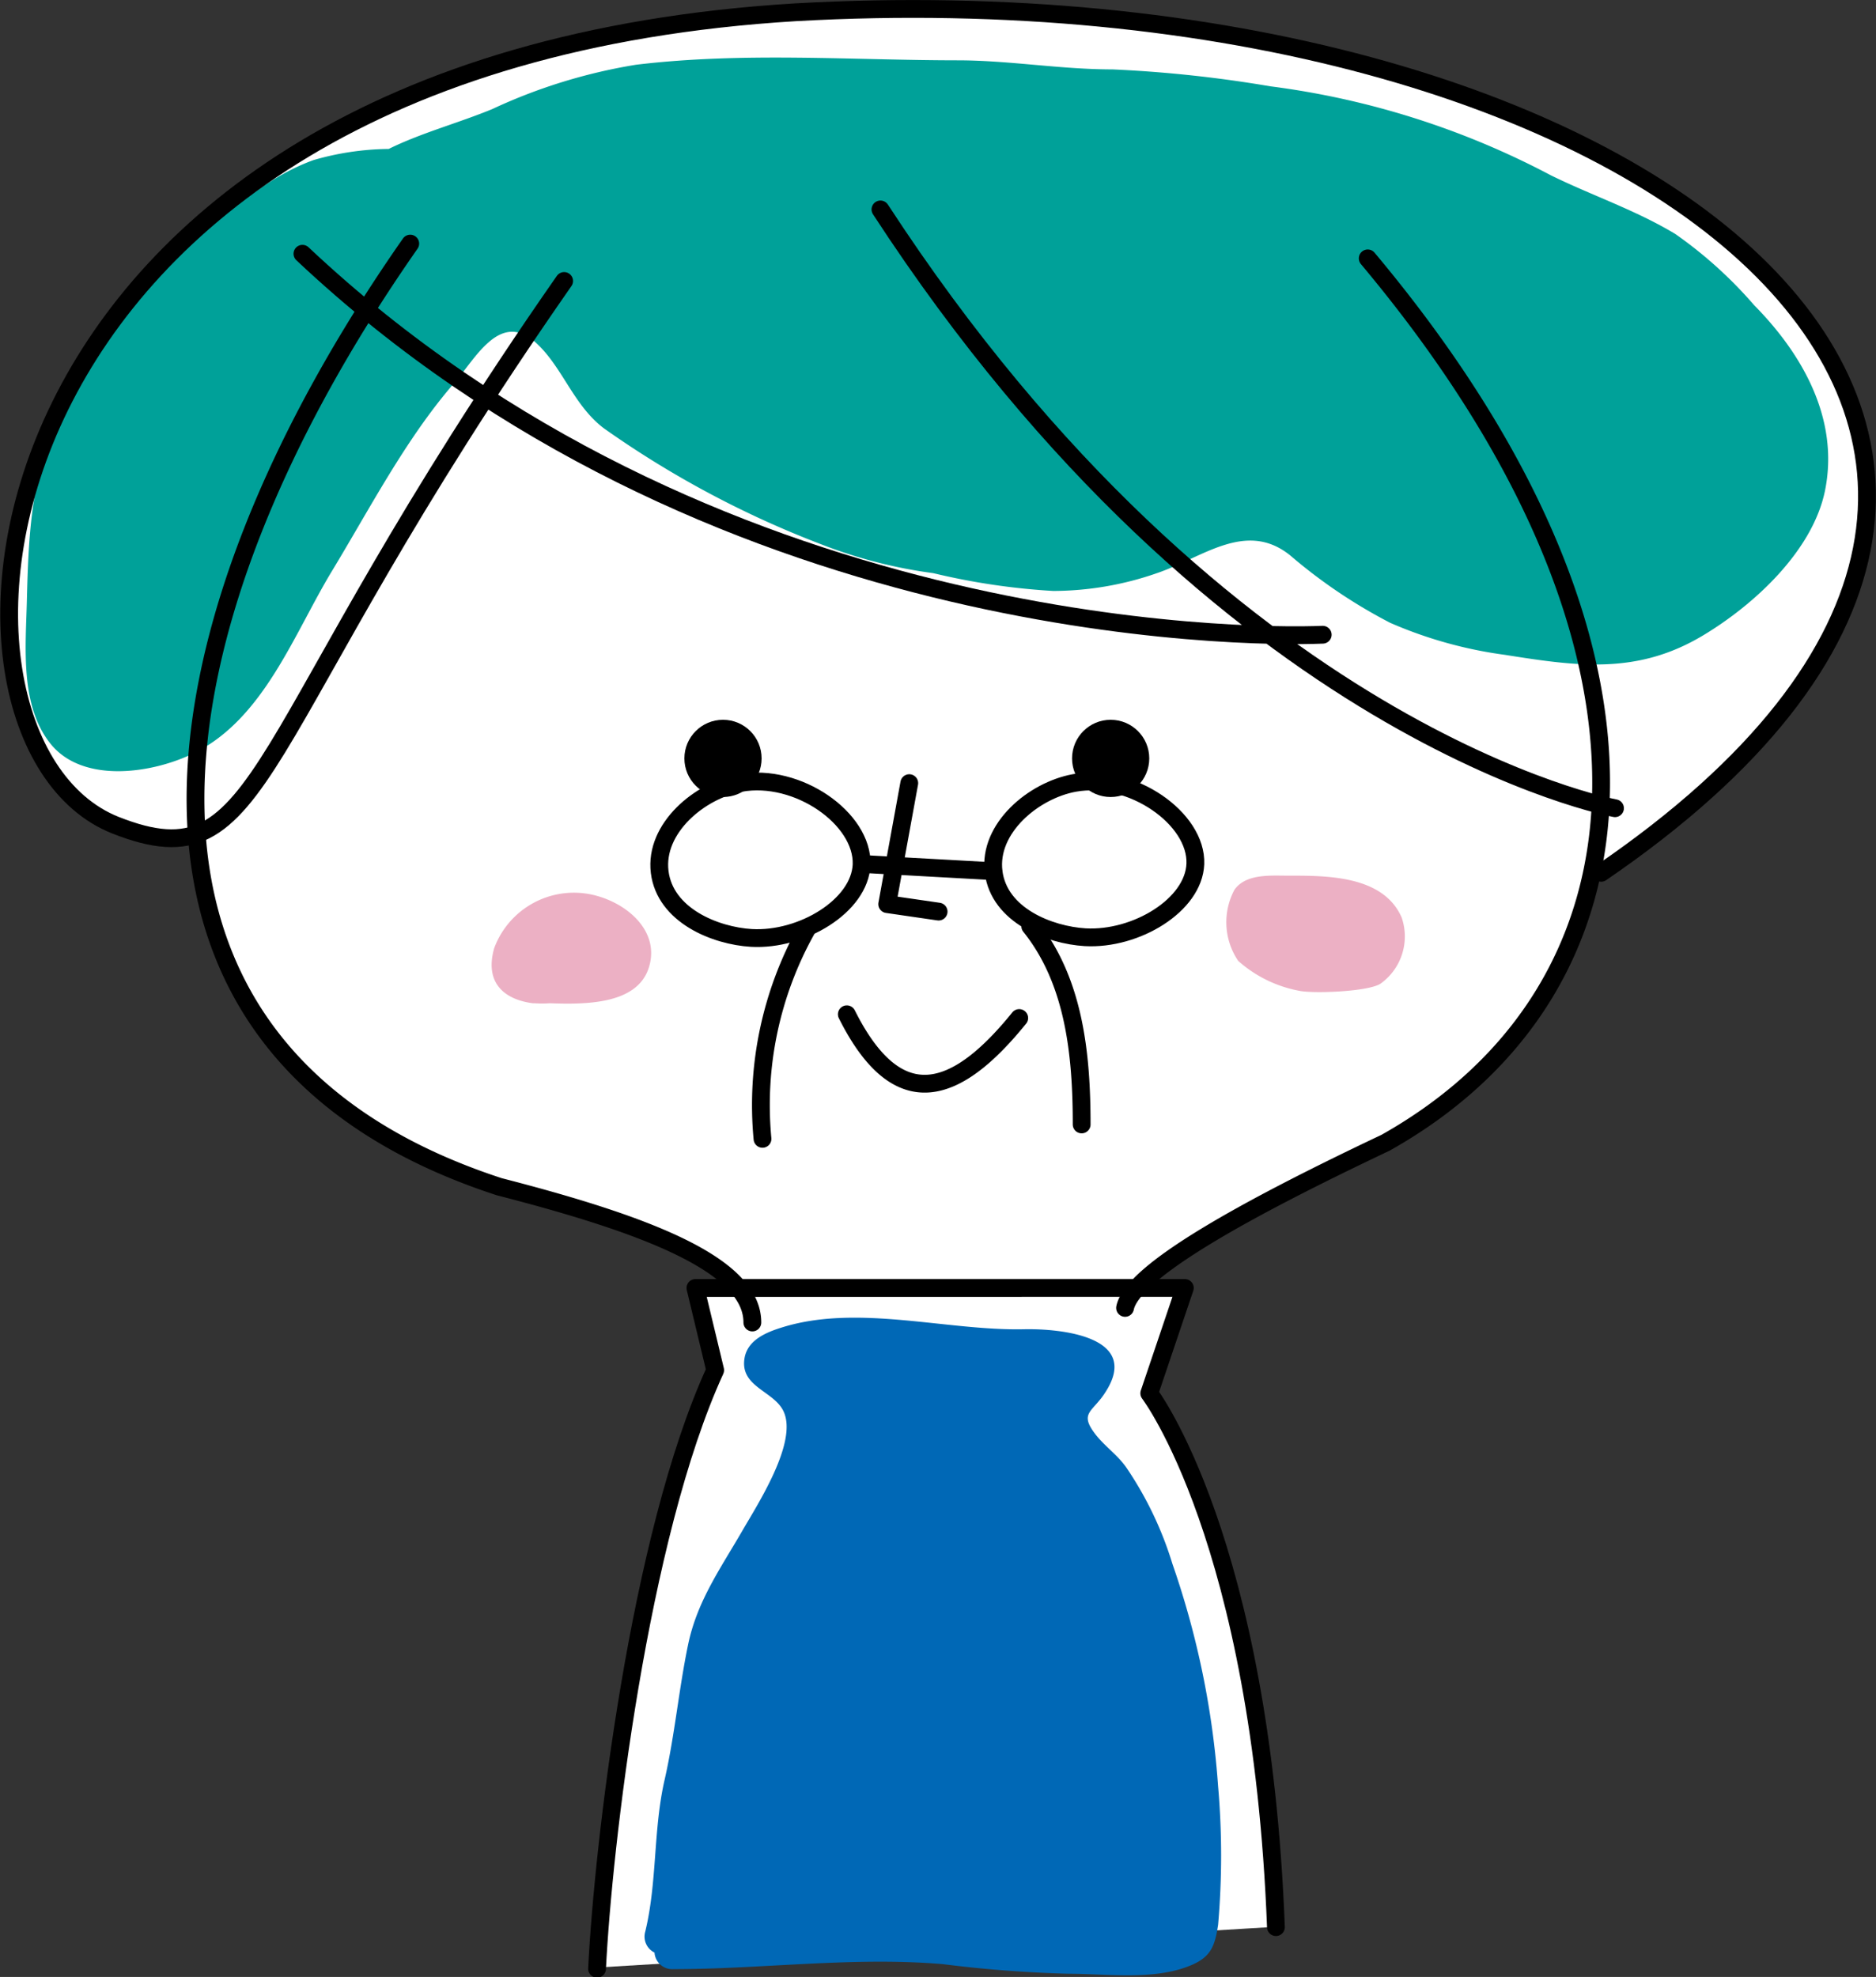 <svg width="105.45" height="111.1" xmlns="http://www.w3.org/2000/svg"><rect width="100%" height="100%" fill="#333333" stroke="none"/><path d="M44.71.66C-2.5 3.52-5.56 41.56 6.48 46.34c1.91.76 3.34.95 4.59.51C11.7 55.71 16.74 63 28 66.66c6.35 1.63 11.54 3.39 13.44 5.68h-2.35l1.11 4.59c-4.29 9.36-6.3 26.76-6.64 33.64l38.16-2.29c-.84-21.8-7.12-30-7.12-30l2-5.92h-2.66c1.89-2.09 7.43-5 14-8.15 6.21-3.51 10.2-8.75 11.55-15.21H90C125.57 24.74 92.5-2 44.71.66z" fill="#fff"/><path d="M98.6 17.15a24.15 24.15 0 0 0-4.43-4c-2.22-1.34-4.68-2.16-7-3.3a46.29 46.29 0 0 0-15.77-5 71.76 71.76 0 0 0-8.87-.95c-2.92 0-5.74-.5-8.64-.51-6 0-12.11-.48-18.15.25a30.68 30.68 0 0 0-8.07 2.49c-1.89.78-4 1.34-5.82 2.24a15.7 15.7 0 0 0-4.24.63c-2.35.86-4 2.35-6 3.83a22.44 22.44 0 0 0-4.27 3.75 60.21 60.21 0 0 0-3.48 5.91C1.76 26 1.61 29.8 1.51 33.76c-.06 2.55-.4 5.84 1.3 8 1.81 2.31 5.76 1.71 8.08.57 3.94-1.93 5.63-6.71 7.77-10.24s4.14-7.41 6.85-10.54c1.21-1.38 2.57-4.1 4.58-2.32 1.52 1.36 2.12 3.52 3.84 4.83a55.31 55.31 0 0 0 12.26 6.54 27.13 27.13 0 0 0 6.27 1.61 38.31 38.31 0 0 0 6.74 1 17.83 17.83 0 0 0 5.83-1c2.56-.87 5-3 7.49-1A29.36 29.36 0 0 0 78.14 35a24.09 24.09 0 0 0 6.45 1.8c4.09.65 7.46 1.13 11.17-1.11 2.84-1.71 6.12-4.72 6.82-8.1.83-4.04-1.28-7.71-3.98-10.44z" fill="#00a199"/><circle cx="62.43" cy="42.62" r="2.17"/><circle cx="40.64" cy="42.62" r="2.17"/><g fill="none" stroke="#000" stroke-linecap="round" stroke-linejoin="round"><path d="M23.06 13.69c-14.85 21.24-19 45.17 5 53 8 2.06 14.23 4.33 14.23 7.63m34.59-59.8c18.15 21.65 16.5 41 1 49.7-7.83 3.71-14.22 7.22-14.64 9.28M47.6 57c2.89 5.77 6.19 4.54 9.69.21m.62-5.16c2.48 3.09 2.89 7.22 2.89 11.14M45.33 52.26A20.2 20.2 0 0 0 42.86 64"/><path d="M41.62 44c-2.3.42-4.84 2.55-4.54 5s3.13 3.59 5.16 3.71c2.84.16 6.09-1.8 6.19-4.12.09-2.59-3.6-5.17-6.81-4.59zm18.77 0c-2.3.42-4.85 2.55-4.54 5S59 52.55 61 52.67c2.85.16 6.1-1.8 6.19-4.12.1-2.55-3.59-5.13-6.8-4.55zm-11.96 4.55l7.42.41m-4.74-4.95l-1.24 6.8 2.89.42M17 14.26c22.75 21.41 52.76 21.6 57.35 21.41m-24.86-23.9C68.8 41.4 90.78 45.42 90.78 45.42"/><path d="M31.71 15.79c-18 25.8-16.57 34-25.23 30.58-12-4.78-9-42.82 38.23-45.68C92.5-2 125.57 24.77 90 49.05M71.72 108.3c-.84-21.79-7.12-30-7.12-30l2-5.92H39.09L40.2 77c-4.29 9.36-6.3 26.76-6.64 33.64"/></g><path d="M77.64 55.25c-.6.48-3.82.6-4.61.43A7.12 7.12 0 0 1 69.6 54a3.87 3.87 0 0 1-.21-4c.67-.94 2.11-.78 3.12-.79 2.1 0 5.26 0 6.28 2.36a3.26 3.26 0 0 1-1.15 3.68zm-44.35-4.97a4.78 4.78 0 0 0-5.51 3c-.57 2 .62 2.9 2.17 3.1h.1a6 6 0 0 0 .85 0c2 .07 4.91.08 5.57-2s-1.28-3.68-3.18-4.1z" fill="#ecb0c4"/><path d="M68.47 100.39a48.26 48.26 0 0 0-2.57-12.51 20 20 0 0 0-2.59-5.41c-.49-.7-1.18-1.17-1.7-1.82-1-1.27-.19-1.27.53-2.42 2-3.1-2.45-3.57-4.56-3.53-4.35.1-9.34-1.43-13.6-.11-.91.28-2 .72-2.14 1.8-.21 1.57 1.69 1.79 2.21 2.94.8 1.75-1.5 5.26-2.35 6.74-1.2 2.07-2.48 3.87-3 6.25-.54 2.55-.76 5.14-1.34 7.69-.65 2.82-.41 5.74-1.09 8.54a1 1 0 0 0 .52 1.18 1 1 0 0 0 1.07.93c5 0 10.12-.71 15.14-.28a70.64 70.64 0 0 0 7.11.54c2.19 0 4.93.41 7-.55 1-.47 1.19-1.1 1.36-2.2a44.92 44.92 0 0 0 0-7.78z" fill="#0068b6"/></svg>